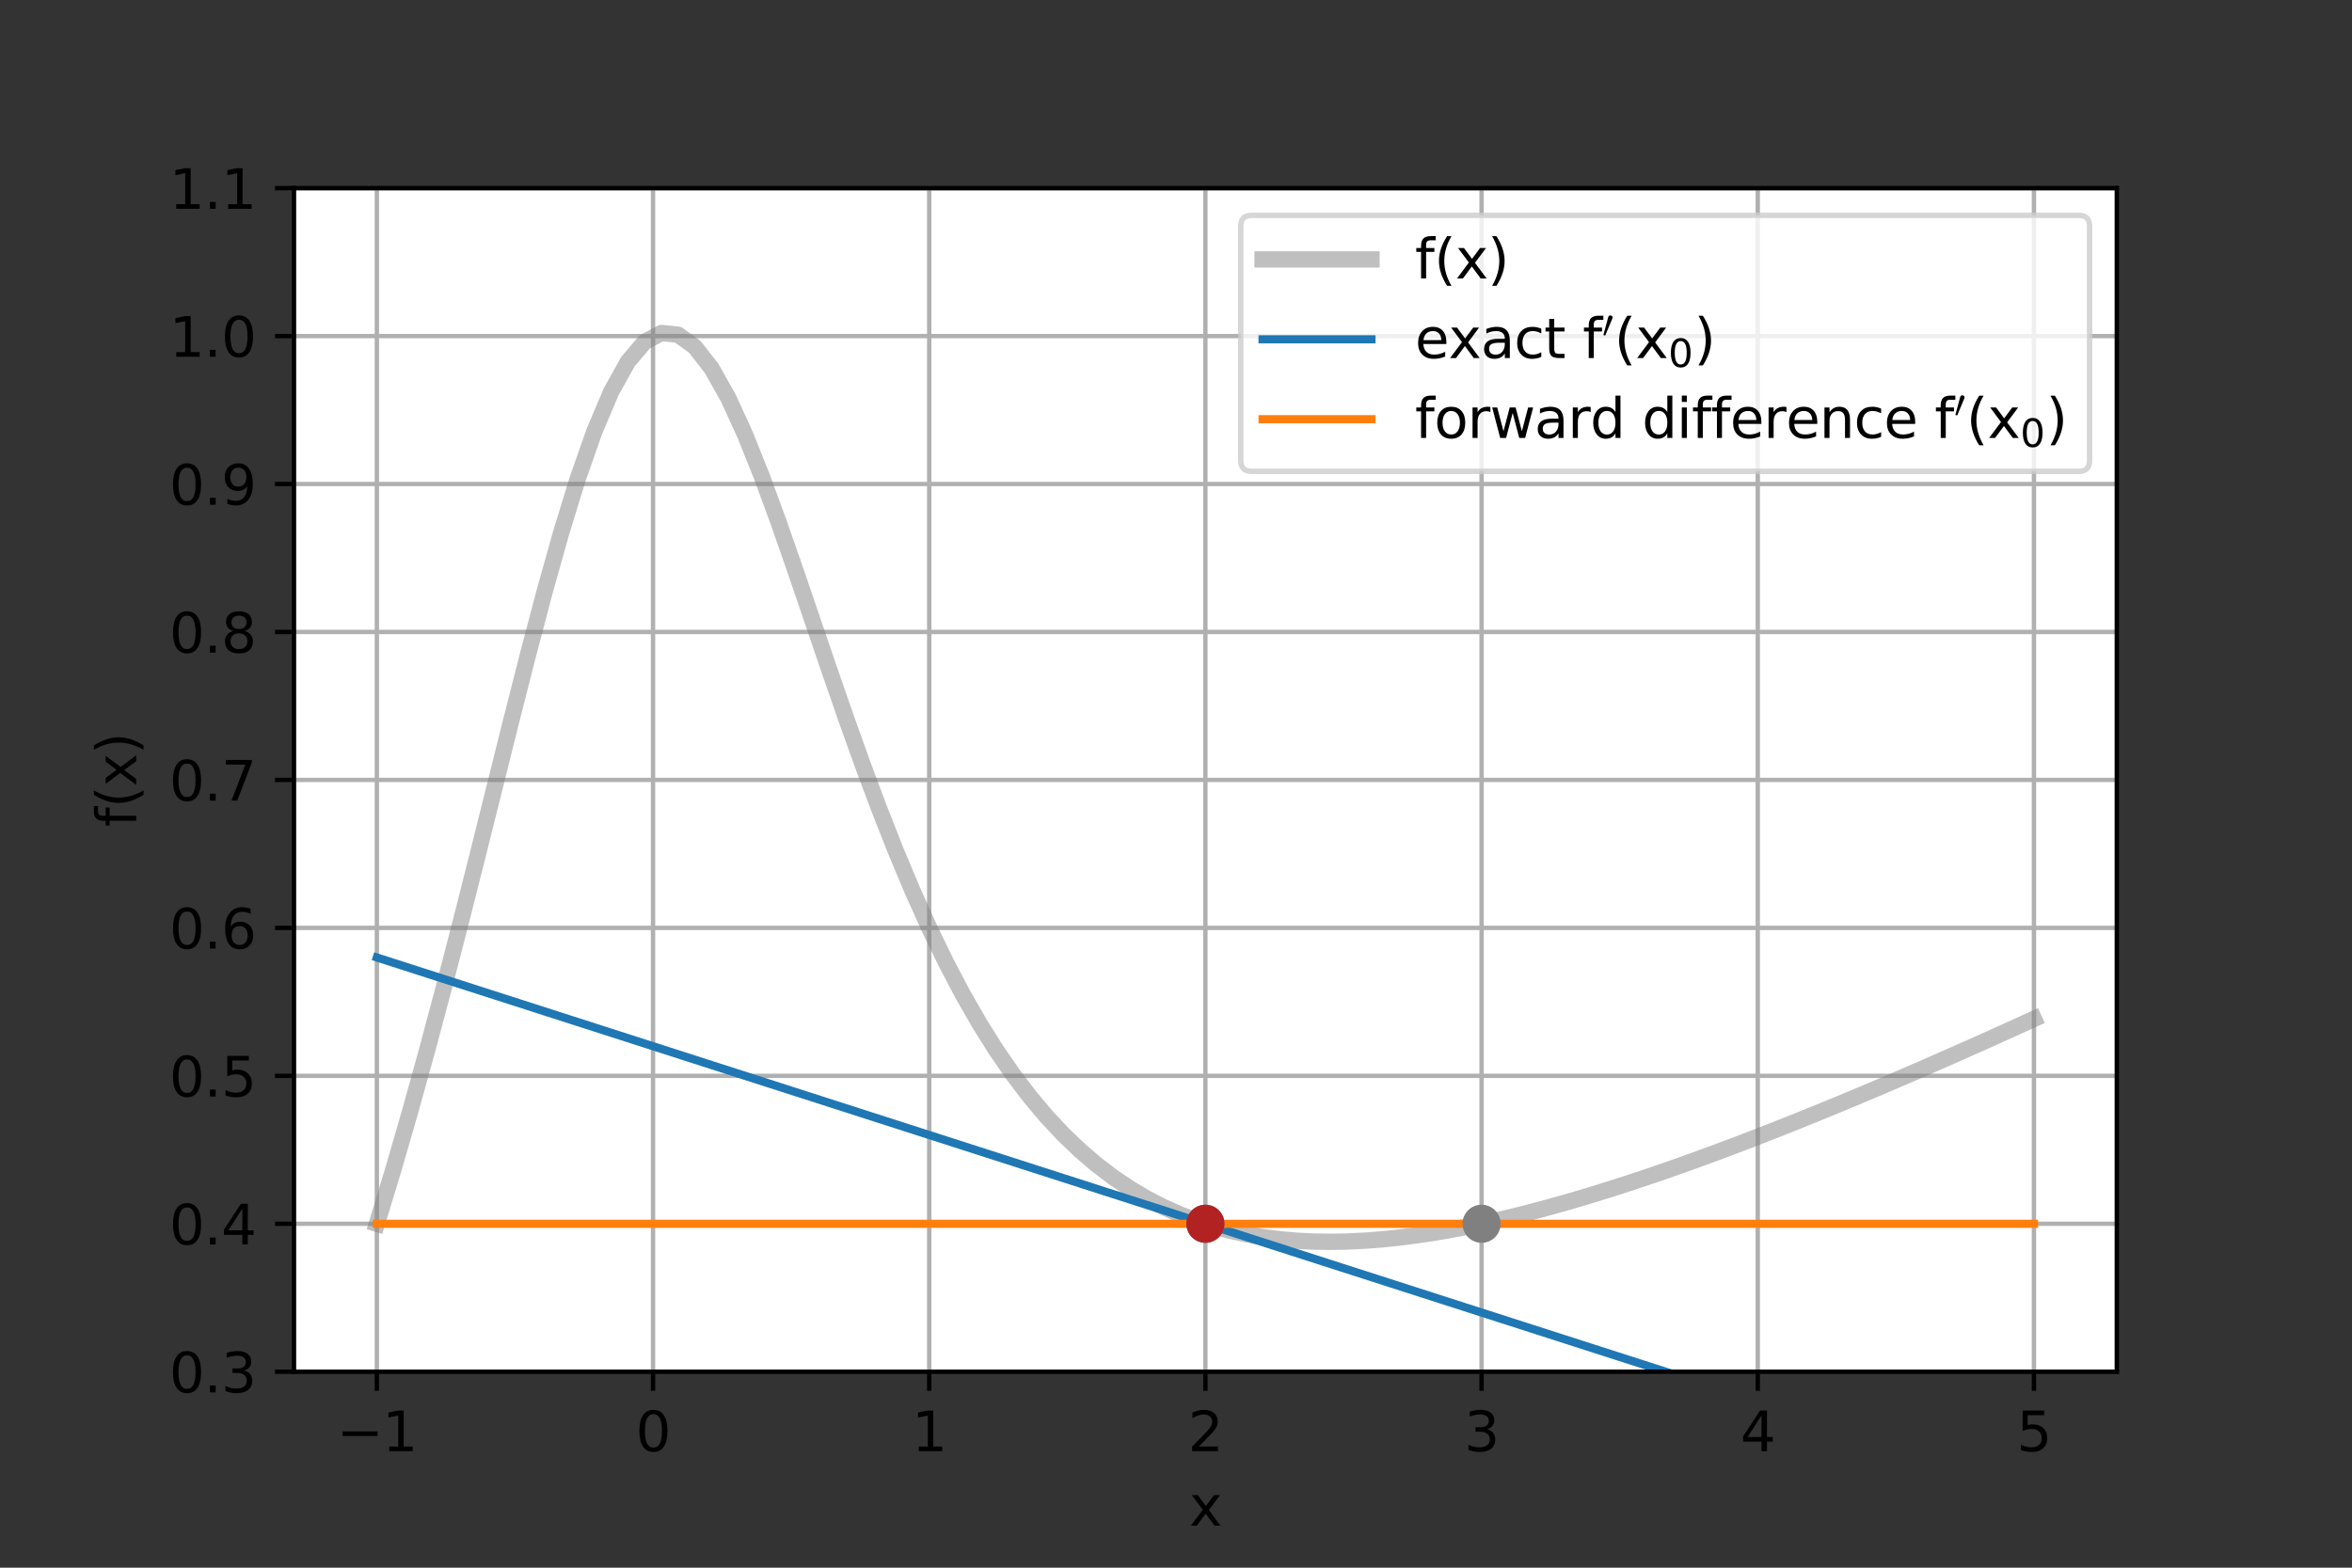 <?xml version="1.0" encoding="utf-8" standalone="no"?>
<!DOCTYPE svg PUBLIC "-//W3C//DTD SVG 1.1//EN"
  "http://www.w3.org/Graphics/SVG/1.1/DTD/svg11.dtd">
<svg height="288pt" version="1.1" viewBox="0 0 432 288" width="432pt" xmlns="http://www.w3.org/2000/svg" xmlns:xlink="http://www.w3.org/1999/xlink">
 <rect x="0" y="0" width="432" height="288" fill="#333333" stroke="none"/>
 <defs>
  <style type="text/css">*{stroke-linecap:butt;stroke-linejoin:round;}</style>
 </defs>
 <g id="figure_1">
  <g id="patch_1">
   <path d="M 0 288 
L 432 288 
L 432 0 
L 0 0 
z
" style="fill:none;"/>
  </g>
  <g id="axes_1">
   <g id="patch_2">
    <path d="M 54 252 
L 388.8 252 
L 388.8 34.56 
L 54 34.56 
z
" style="fill:#ffffff;"/>
   </g>
   <g id="matplotlib.axis_1">
    <g id="xtick_1">
     <g id="line2d_1">
      <path clip-path="url(#pa159ba3e60)" d="M 69.218 252 
L 69.218 34.56 
" style="fill:none;stroke:#b0b0b0;stroke-linecap:square;stroke-width:0.8;"/>
     </g>
     <g id="line2d_2">
      <defs>
       <path d="M 0 0 
L 0 3.5 
" id="mda37d3db68" style="stroke:#000000;stroke-width:0.8;"/>
      </defs>
      <g>
       <use style="stroke:#000000;stroke-width:0.8;" x="69.218" xlink:href="#mda37d3db68" y="252"/>
      </g>
     </g>
     <g id="text_1">
      <!-- −1 -->
      <g transform="translate(61.847 266.598)scale(0.1 -0.1)">
       <defs>
        <path d="M 678 2272 
L 4684 2272 
L 4684 1741 
L 678 1741 
L 678 2272 
z
" id="DejaVuSans-2212" transform="scale(0.016)"/>
        <path d="M 794 531 
L 1825 531 
L 1825 4091 
L 703 3866 
L 703 4441 
L 1819 4666 
L 2450 4666 
L 2450 531 
L 3481 531 
L 3481 0 
L 794 0 
L 794 531 
z
" id="DejaVuSans-31" transform="scale(0.016)"/>
       </defs>
       <use xlink:href="#DejaVuSans-2212"/>
       <use x="83.789" xlink:href="#DejaVuSans-31"/>
      </g>
     </g>
    </g>
    <g id="xtick_2">
     <g id="line2d_3">
      <path clip-path="url(#pa159ba3e60)" d="M 119.945 252 
L 119.945 34.56 
" style="fill:none;stroke:#b0b0b0;stroke-linecap:square;stroke-width:0.8;"/>
     </g>
     <g id="line2d_4">
      <g>
       <use style="stroke:#000000;stroke-width:0.8;" x="119.945" xlink:href="#mda37d3db68" y="252"/>
      </g>
     </g>
     <g id="text_2">
      <!-- 0 -->
      <g transform="translate(116.764 266.598)scale(0.1 -0.1)">
       <defs>
        <path d="M 2034 4250 
Q 1547 4250 1301 3770 
Q 1056 3291 1056 2328 
Q 1056 1369 1301 889 
Q 1547 409 2034 409 
Q 2525 409 2770 889 
Q 3016 1369 3016 2328 
Q 3016 3291 2770 3770 
Q 2525 4250 2034 4250 
z
M 2034 4750 
Q 2819 4750 3233 4129 
Q 3647 3509 3647 2328 
Q 3647 1150 3233 529 
Q 2819 -91 2034 -91 
Q 1250 -91 836 529 
Q 422 1150 422 2328 
Q 422 3509 836 4129 
Q 1250 4750 2034 4750 
z
" id="DejaVuSans-30" transform="scale(0.016)"/>
       </defs>
       <use xlink:href="#DejaVuSans-30"/>
      </g>
     </g>
    </g>
    <g id="xtick_3">
     <g id="line2d_5">
      <path clip-path="url(#pa159ba3e60)" d="M 170.673 252 
L 170.673 34.56 
" style="fill:none;stroke:#b0b0b0;stroke-linecap:square;stroke-width:0.8;"/>
     </g>
     <g id="line2d_6">
      <g>
       <use style="stroke:#000000;stroke-width:0.8;" x="170.673" xlink:href="#mda37d3db68" y="252"/>
      </g>
     </g>
     <g id="text_3">
      <!-- 1 -->
      <g transform="translate(167.491 266.598)scale(0.1 -0.1)">
       <use xlink:href="#DejaVuSans-31"/>
      </g>
     </g>
    </g>
    <g id="xtick_4">
     <g id="line2d_7">
      <path clip-path="url(#pa159ba3e60)" d="M 221.4 252 
L 221.4 34.56 
" style="fill:none;stroke:#b0b0b0;stroke-linecap:square;stroke-width:0.8;"/>
     </g>
     <g id="line2d_8">
      <g>
       <use style="stroke:#000000;stroke-width:0.8;" x="221.4" xlink:href="#mda37d3db68" y="252"/>
      </g>
     </g>
     <g id="text_4">
      <!-- 2 -->
      <g transform="translate(218.219 266.598)scale(0.1 -0.1)">
       <defs>
        <path d="M 1228 531 
L 3431 531 
L 3431 0 
L 469 0 
L 469 531 
Q 828 903 1448 1529 
Q 2069 2156 2228 2338 
Q 2531 2678 2651 2914 
Q 2772 3150 2772 3378 
Q 2772 3750 2511 3984 
Q 2250 4219 1831 4219 
Q 1534 4219 1204 4116 
Q 875 4013 500 3803 
L 500 4441 
Q 881 4594 1212 4672 
Q 1544 4750 1819 4750 
Q 2544 4750 2975 4387 
Q 3406 4025 3406 3419 
Q 3406 3131 3298 2873 
Q 3191 2616 2906 2266 
Q 2828 2175 2409 1742 
Q 1991 1309 1228 531 
z
" id="DejaVuSans-32" transform="scale(0.016)"/>
       </defs>
       <use xlink:href="#DejaVuSans-32"/>
      </g>
     </g>
    </g>
    <g id="xtick_5">
     <g id="line2d_9">
      <path clip-path="url(#pa159ba3e60)" d="M 272.127 252 
L 272.127 34.56 
" style="fill:none;stroke:#b0b0b0;stroke-linecap:square;stroke-width:0.8;"/>
     </g>
     <g id="line2d_10">
      <g>
       <use style="stroke:#000000;stroke-width:0.8;" x="272.127" xlink:href="#mda37d3db68" y="252"/>
      </g>
     </g>
     <g id="text_5">
      <!-- 3 -->
      <g transform="translate(268.946 266.598)scale(0.1 -0.1)">
       <defs>
        <path d="M 2597 2516 
Q 3050 2419 3304 2112 
Q 3559 1806 3559 1356 
Q 3559 666 3084 287 
Q 2609 -91 1734 -91 
Q 1441 -91 1130 -33 
Q 819 25 488 141 
L 488 750 
Q 750 597 1062 519 
Q 1375 441 1716 441 
Q 2309 441 2620 675 
Q 2931 909 2931 1356 
Q 2931 1769 2642 2001 
Q 2353 2234 1838 2234 
L 1294 2234 
L 1294 2753 
L 1863 2753 
Q 2328 2753 2575 2939 
Q 2822 3125 2822 3475 
Q 2822 3834 2567 4026 
Q 2313 4219 1838 4219 
Q 1578 4219 1281 4162 
Q 984 4106 628 3988 
L 628 4550 
Q 988 4650 1302 4700 
Q 1616 4750 1894 4750 
Q 2613 4750 3031 4423 
Q 3450 4097 3450 3541 
Q 3450 3153 3228 2886 
Q 3006 2619 2597 2516 
z
" id="DejaVuSans-33" transform="scale(0.016)"/>
       </defs>
       <use xlink:href="#DejaVuSans-33"/>
      </g>
     </g>
    </g>
    <g id="xtick_6">
     <g id="line2d_11">
      <path clip-path="url(#pa159ba3e60)" d="M 322.855 252 
L 322.855 34.56 
" style="fill:none;stroke:#b0b0b0;stroke-linecap:square;stroke-width:0.8;"/>
     </g>
     <g id="line2d_12">
      <g>
       <use style="stroke:#000000;stroke-width:0.8;" x="322.855" xlink:href="#mda37d3db68" y="252"/>
      </g>
     </g>
     <g id="text_6">
      <!-- 4 -->
      <g transform="translate(319.673 266.598)scale(0.1 -0.1)">
       <defs>
        <path d="M 2419 4116 
L 825 1625 
L 2419 1625 
L 2419 4116 
z
M 2253 4666 
L 3047 4666 
L 3047 1625 
L 3713 1625 
L 3713 1100 
L 3047 1100 
L 3047 0 
L 2419 0 
L 2419 1100 
L 313 1100 
L 313 1709 
L 2253 4666 
z
" id="DejaVuSans-34" transform="scale(0.016)"/>
       </defs>
       <use xlink:href="#DejaVuSans-34"/>
      </g>
     </g>
    </g>
    <g id="xtick_7">
     <g id="line2d_13">
      <path clip-path="url(#pa159ba3e60)" d="M 373.582 252 
L 373.582 34.56 
" style="fill:none;stroke:#b0b0b0;stroke-linecap:square;stroke-width:0.8;"/>
     </g>
     <g id="line2d_14">
      <g>
       <use style="stroke:#000000;stroke-width:0.8;" x="373.582" xlink:href="#mda37d3db68" y="252"/>
      </g>
     </g>
     <g id="text_7">
      <!-- 5 -->
      <g transform="translate(370.401 266.598)scale(0.1 -0.1)">
       <defs>
        <path d="M 691 4666 
L 3169 4666 
L 3169 4134 
L 1269 4134 
L 1269 2991 
Q 1406 3038 1543 3061 
Q 1681 3084 1819 3084 
Q 2600 3084 3056 2656 
Q 3513 2228 3513 1497 
Q 3513 744 3044 326 
Q 2575 -91 1722 -91 
Q 1428 -91 1123 -41 
Q 819 9 494 109 
L 494 744 
Q 775 591 1075 516 
Q 1375 441 1709 441 
Q 2250 441 2565 725 
Q 2881 1009 2881 1497 
Q 2881 1984 2565 2268 
Q 2250 2553 1709 2553 
Q 1456 2553 1204 2497 
Q 953 2441 691 2322 
L 691 4666 
z
" id="DejaVuSans-35" transform="scale(0.016)"/>
       </defs>
       <use xlink:href="#DejaVuSans-35"/>
      </g>
     </g>
    </g>
    <g id="text_8">
     <!-- x -->
     <g transform="translate(218.441 280.277)scale(0.1 -0.1)">
      <defs>
       <path d="M 3513 3500 
L 2247 1797 
L 3578 0 
L 2900 0 
L 1881 1375 
L 863 0 
L 184 0 
L 1544 1831 
L 300 3500 
L 978 3500 
L 1906 2253 
L 2834 3500 
L 3513 3500 
z
" id="DejaVuSans-78" transform="scale(0.016)"/>
      </defs>
      <use xlink:href="#DejaVuSans-78"/>
     </g>
    </g>
   </g>
   <g id="matplotlib.axis_2">
    <g id="ytick_1">
     <g id="line2d_15">
      <path clip-path="url(#pa159ba3e60)" d="M 54 252 
L 388.8 252 
" style="fill:none;stroke:#b0b0b0;stroke-linecap:square;stroke-width:0.8;"/>
     </g>
     <g id="line2d_16">
      <defs>
       <path d="M 0 0 
L -3.5 0 
" id="m8e90a3a97b" style="stroke:#000000;stroke-width:0.8;"/>
      </defs>
      <g>
       <use style="stroke:#000000;stroke-width:0.8;" x="54" xlink:href="#m8e90a3a97b" y="252"/>
      </g>
     </g>
     <g id="text_9">
      <!-- 0.3 -->
      <g transform="translate(31.097 255.799)scale(0.1 -0.1)">
       <defs>
        <path d="M 684 794 
L 1344 794 
L 1344 0 
L 684 0 
L 684 794 
z
" id="DejaVuSans-2e" transform="scale(0.016)"/>
       </defs>
       <use xlink:href="#DejaVuSans-30"/>
       <use x="63.623" xlink:href="#DejaVuSans-2e"/>
       <use x="95.41" xlink:href="#DejaVuSans-33"/>
      </g>
     </g>
    </g>
    <g id="ytick_2">
     <g id="line2d_17">
      <path clip-path="url(#pa159ba3e60)" d="M 54 224.82 
L 388.8 224.82 
" style="fill:none;stroke:#b0b0b0;stroke-linecap:square;stroke-width:0.8;"/>
     </g>
     <g id="line2d_18">
      <g>
       <use style="stroke:#000000;stroke-width:0.8;" x="54" xlink:href="#m8e90a3a97b" y="224.82"/>
      </g>
     </g>
     <g id="text_10">
      <!-- 0.4 -->
      <g transform="translate(31.097 228.619)scale(0.1 -0.1)">
       <use xlink:href="#DejaVuSans-30"/>
       <use x="63.623" xlink:href="#DejaVuSans-2e"/>
       <use x="95.41" xlink:href="#DejaVuSans-34"/>
      </g>
     </g>
    </g>
    <g id="ytick_3">
     <g id="line2d_19">
      <path clip-path="url(#pa159ba3e60)" d="M 54 197.64 
L 388.8 197.64 
" style="fill:none;stroke:#b0b0b0;stroke-linecap:square;stroke-width:0.8;"/>
     </g>
     <g id="line2d_20">
      <g>
       <use style="stroke:#000000;stroke-width:0.8;" x="54" xlink:href="#m8e90a3a97b" y="197.64"/>
      </g>
     </g>
     <g id="text_11">
      <!-- 0.5 -->
      <g transform="translate(31.097 201.439)scale(0.1 -0.1)">
       <use xlink:href="#DejaVuSans-30"/>
       <use x="63.623" xlink:href="#DejaVuSans-2e"/>
       <use x="95.41" xlink:href="#DejaVuSans-35"/>
      </g>
     </g>
    </g>
    <g id="ytick_4">
     <g id="line2d_21">
      <path clip-path="url(#pa159ba3e60)" d="M 54 170.46 
L 388.8 170.46 
" style="fill:none;stroke:#b0b0b0;stroke-linecap:square;stroke-width:0.8;"/>
     </g>
     <g id="line2d_22">
      <g>
       <use style="stroke:#000000;stroke-width:0.8;" x="54" xlink:href="#m8e90a3a97b" y="170.46"/>
      </g>
     </g>
     <g id="text_12">
      <!-- 0.6 -->
      <g transform="translate(31.097 174.259)scale(0.1 -0.1)">
       <defs>
        <path d="M 2113 2584 
Q 1688 2584 1439 2293 
Q 1191 2003 1191 1497 
Q 1191 994 1439 701 
Q 1688 409 2113 409 
Q 2538 409 2786 701 
Q 3034 994 3034 1497 
Q 3034 2003 2786 2293 
Q 2538 2584 2113 2584 
z
M 3366 4563 
L 3366 3988 
Q 3128 4100 2886 4159 
Q 2644 4219 2406 4219 
Q 1781 4219 1451 3797 
Q 1122 3375 1075 2522 
Q 1259 2794 1537 2939 
Q 1816 3084 2150 3084 
Q 2853 3084 3261 2657 
Q 3669 2231 3669 1497 
Q 3669 778 3244 343 
Q 2819 -91 2113 -91 
Q 1303 -91 875 529 
Q 447 1150 447 2328 
Q 447 3434 972 4092 
Q 1497 4750 2381 4750 
Q 2619 4750 2861 4703 
Q 3103 4656 3366 4563 
z
" id="DejaVuSans-36" transform="scale(0.016)"/>
       </defs>
       <use xlink:href="#DejaVuSans-30"/>
       <use x="63.623" xlink:href="#DejaVuSans-2e"/>
       <use x="95.41" xlink:href="#DejaVuSans-36"/>
      </g>
     </g>
    </g>
    <g id="ytick_5">
     <g id="line2d_23">
      <path clip-path="url(#pa159ba3e60)" d="M 54 143.28 
L 388.8 143.28 
" style="fill:none;stroke:#b0b0b0;stroke-linecap:square;stroke-width:0.8;"/>
     </g>
     <g id="line2d_24">
      <g>
       <use style="stroke:#000000;stroke-width:0.8;" x="54" xlink:href="#m8e90a3a97b" y="143.28"/>
      </g>
     </g>
     <g id="text_13">
      <!-- 0.7 -->
      <g transform="translate(31.097 147.079)scale(0.1 -0.1)">
       <defs>
        <path d="M 525 4666 
L 3525 4666 
L 3525 4397 
L 1831 0 
L 1172 0 
L 2766 4134 
L 525 4134 
L 525 4666 
z
" id="DejaVuSans-37" transform="scale(0.016)"/>
       </defs>
       <use xlink:href="#DejaVuSans-30"/>
       <use x="63.623" xlink:href="#DejaVuSans-2e"/>
       <use x="95.41" xlink:href="#DejaVuSans-37"/>
      </g>
     </g>
    </g>
    <g id="ytick_6">
     <g id="line2d_25">
      <path clip-path="url(#pa159ba3e60)" d="M 54 116.1 
L 388.8 116.1 
" style="fill:none;stroke:#b0b0b0;stroke-linecap:square;stroke-width:0.8;"/>
     </g>
     <g id="line2d_26">
      <g>
       <use style="stroke:#000000;stroke-width:0.8;" x="54" xlink:href="#m8e90a3a97b" y="116.1"/>
      </g>
     </g>
     <g id="text_14">
      <!-- 0.8 -->
      <g transform="translate(31.097 119.899)scale(0.1 -0.1)">
       <defs>
        <path d="M 2034 2216 
Q 1584 2216 1326 1975 
Q 1069 1734 1069 1313 
Q 1069 891 1326 650 
Q 1584 409 2034 409 
Q 2484 409 2743 651 
Q 3003 894 3003 1313 
Q 3003 1734 2745 1975 
Q 2488 2216 2034 2216 
z
M 1403 2484 
Q 997 2584 770 2862 
Q 544 3141 544 3541 
Q 544 4100 942 4425 
Q 1341 4750 2034 4750 
Q 2731 4750 3128 4425 
Q 3525 4100 3525 3541 
Q 3525 3141 3298 2862 
Q 3072 2584 2669 2484 
Q 3125 2378 3379 2068 
Q 3634 1759 3634 1313 
Q 3634 634 3220 271 
Q 2806 -91 2034 -91 
Q 1263 -91 848 271 
Q 434 634 434 1313 
Q 434 1759 690 2068 
Q 947 2378 1403 2484 
z
M 1172 3481 
Q 1172 3119 1398 2916 
Q 1625 2713 2034 2713 
Q 2441 2713 2670 2916 
Q 2900 3119 2900 3481 
Q 2900 3844 2670 4047 
Q 2441 4250 2034 4250 
Q 1625 4250 1398 4047 
Q 1172 3844 1172 3481 
z
" id="DejaVuSans-38" transform="scale(0.016)"/>
       </defs>
       <use xlink:href="#DejaVuSans-30"/>
       <use x="63.623" xlink:href="#DejaVuSans-2e"/>
       <use x="95.41" xlink:href="#DejaVuSans-38"/>
      </g>
     </g>
    </g>
    <g id="ytick_7">
     <g id="line2d_27">
      <path clip-path="url(#pa159ba3e60)" d="M 54 88.92 
L 388.8 88.92 
" style="fill:none;stroke:#b0b0b0;stroke-linecap:square;stroke-width:0.8;"/>
     </g>
     <g id="line2d_28">
      <g>
       <use style="stroke:#000000;stroke-width:0.8;" x="54" xlink:href="#m8e90a3a97b" y="88.92"/>
      </g>
     </g>
     <g id="text_15">
      <!-- 0.9 -->
      <g transform="translate(31.097 92.719)scale(0.1 -0.1)">
       <defs>
        <path d="M 703 97 
L 703 672 
Q 941 559 1184 500 
Q 1428 441 1663 441 
Q 2288 441 2617 861 
Q 2947 1281 2994 2138 
Q 2813 1869 2534 1725 
Q 2256 1581 1919 1581 
Q 1219 1581 811 2004 
Q 403 2428 403 3163 
Q 403 3881 828 4315 
Q 1253 4750 1959 4750 
Q 2769 4750 3195 4129 
Q 3622 3509 3622 2328 
Q 3622 1225 3098 567 
Q 2575 -91 1691 -91 
Q 1453 -91 1209 -44 
Q 966 3 703 97 
z
M 1959 2075 
Q 2384 2075 2632 2365 
Q 2881 2656 2881 3163 
Q 2881 3666 2632 3958 
Q 2384 4250 1959 4250 
Q 1534 4250 1286 3958 
Q 1038 3666 1038 3163 
Q 1038 2656 1286 2365 
Q 1534 2075 1959 2075 
z
" id="DejaVuSans-39" transform="scale(0.016)"/>
       </defs>
       <use xlink:href="#DejaVuSans-30"/>
       <use x="63.623" xlink:href="#DejaVuSans-2e"/>
       <use x="95.41" xlink:href="#DejaVuSans-39"/>
      </g>
     </g>
    </g>
    <g id="ytick_8">
     <g id="line2d_29">
      <path clip-path="url(#pa159ba3e60)" d="M 54 61.74 
L 388.8 61.74 
" style="fill:none;stroke:#b0b0b0;stroke-linecap:square;stroke-width:0.8;"/>
     </g>
     <g id="line2d_30">
      <g>
       <use style="stroke:#000000;stroke-width:0.8;" x="54" xlink:href="#m8e90a3a97b" y="61.74"/>
      </g>
     </g>
     <g id="text_16">
      <!-- 1.0 -->
      <g transform="translate(31.097 65.539)scale(0.1 -0.1)">
       <use xlink:href="#DejaVuSans-31"/>
       <use x="63.623" xlink:href="#DejaVuSans-2e"/>
       <use x="95.41" xlink:href="#DejaVuSans-30"/>
      </g>
     </g>
    </g>
    <g id="ytick_9">
     <g id="line2d_31">
      <path clip-path="url(#pa159ba3e60)" d="M 54 34.56 
L 388.8 34.56 
" style="fill:none;stroke:#b0b0b0;stroke-linecap:square;stroke-width:0.8;"/>
     </g>
     <g id="line2d_32">
      <g>
       <use style="stroke:#000000;stroke-width:0.8;" x="54" xlink:href="#m8e90a3a97b" y="34.56"/>
      </g>
     </g>
     <g id="text_17">
      <!-- 1.1 -->
      <g transform="translate(31.097 38.359)scale(0.1 -0.1)">
       <use xlink:href="#DejaVuSans-31"/>
       <use x="63.623" xlink:href="#DejaVuSans-2e"/>
       <use x="95.41" xlink:href="#DejaVuSans-31"/>
      </g>
     </g>
    </g>
    <g id="text_18">
     <!-- f(x) -->
     <g transform="translate(25.017 151.901)rotate(-90)scale(0.1 -0.1)">
      <defs>
       <path d="M 2375 4863 
L 2375 4384 
L 1825 4384 
Q 1516 4384 1395 4259 
Q 1275 4134 1275 3809 
L 1275 3500 
L 2222 3500 
L 2222 3053 
L 1275 3053 
L 1275 0 
L 697 0 
L 697 3053 
L 147 3053 
L 147 3500 
L 697 3500 
L 697 3744 
Q 697 4328 969 4595 
Q 1241 4863 1831 4863 
L 2375 4863 
z
" id="DejaVuSans-66" transform="scale(0.016)"/>
       <path d="M 1984 4856 
Q 1566 4138 1362 3434 
Q 1159 2731 1159 2009 
Q 1159 1288 1364 580 
Q 1569 -128 1984 -844 
L 1484 -844 
Q 1016 -109 783 600 
Q 550 1309 550 2009 
Q 550 2706 781 3412 
Q 1013 4119 1484 4856 
L 1984 4856 
z
" id="DejaVuSans-28" transform="scale(0.016)"/>
       <path d="M 513 4856 
L 1013 4856 
Q 1481 4119 1714 3412 
Q 1947 2706 1947 2009 
Q 1947 1309 1714 600 
Q 1481 -109 1013 -844 
L 513 -844 
Q 928 -128 1133 580 
Q 1338 1288 1338 2009 
Q 1338 2731 1133 3434 
Q 928 4138 513 4856 
z
" id="DejaVuSans-29" transform="scale(0.016)"/>
      </defs>
      <use xlink:href="#DejaVuSans-66"/>
      <use x="35.205" xlink:href="#DejaVuSans-28"/>
      <use x="74.219" xlink:href="#DejaVuSans-78"/>
      <use x="133.398" xlink:href="#DejaVuSans-29"/>
     </g>
    </g>
   </g>
   <g id="line2d_33">
    <path clip-path="url(#pa159ba3e60)" d="M 69.218 224.82 
L 72.293 214.687 
L 75.367 204.063 
L 78.441 192.967 
L 81.516 181.441 
L 84.59 169.548 
L 87.664 157.379 
L 90.739 145.058 
L 93.813 132.745 
L 96.888 120.636 
L 99.962 108.961 
L 103.036 97.98 
L 106.111 87.97 
L 109.185 79.209 
L 112.26 71.958 
L 115.334 66.439 
L 118.408 62.813 
L 121.483 61.166 
L 124.557 61.497 
L 127.631 63.721 
L 130.706 67.678 
L 133.78 73.144 
L 136.855 79.86 
L 139.929 87.546 
L 143.003 95.927 
L 146.078 104.741 
L 149.152 113.76 
L 152.226 122.786 
L 155.301 131.661 
L 158.375 140.259 
L 161.45 148.491 
L 164.524 156.292 
L 167.598 163.622 
L 170.673 170.46 
L 173.747 176.8 
L 176.821 182.646 
L 179.896 188.012 
L 182.97 192.915 
L 186.045 197.378 
L 189.119 201.425 
L 192.193 205.081 
L 195.268 208.371 
L 198.342 211.32 
L 201.417 213.953 
L 204.491 216.293 
L 207.565 218.361 
L 210.64 220.177 
L 213.714 221.762 
L 216.788 223.132 
L 219.863 224.304 
L 222.937 225.293 
L 226.012 226.112 
L 229.086 226.776 
L 232.16 227.296 
L 235.235 227.682 
L 238.309 227.944 
L 241.383 228.092 
L 244.458 228.134 
L 247.532 228.077 
L 250.607 227.929 
L 253.681 227.697 
L 256.755 227.385 
L 259.83 227 
L 262.904 226.546 
L 265.979 226.029 
L 269.053 225.452 
L 272.127 224.82 
L 275.202 224.136 
L 278.276 223.403 
L 281.35 222.624 
L 284.425 221.803 
L 287.499 220.942 
L 290.574 220.044 
L 293.648 219.11 
L 296.722 218.143 
L 299.797 217.145 
L 302.871 216.118 
L 305.945 215.063 
L 309.02 213.982 
L 312.094 212.876 
L 315.169 211.747 
L 318.243 210.597 
L 321.317 209.425 
L 324.392 208.234 
L 327.466 207.024 
L 330.54 205.796 
L 333.615 204.552 
L 336.689 203.292 
L 339.764 202.017 
L 342.838 200.728 
L 345.912 199.425 
L 348.987 198.109 
L 352.061 196.781 
L 355.136 195.441 
L 358.21 194.09 
L 361.284 192.729 
L 364.359 191.357 
L 367.433 189.976 
L 370.507 188.585 
L 373.582 187.186 
" style="fill:none;stroke:#808080;stroke-linecap:square;stroke-opacity:0.5;stroke-width:3;"/>
   </g>
   <g id="line2d_34">
    <path clip-path="url(#pa159ba3e60)" d="M 69.218 175.896 
L 72.293 176.884 
L 75.367 177.873 
L 78.441 178.861 
L 81.516 179.849 
L 84.59 180.838 
L 87.664 181.826 
L 90.739 182.815 
L 93.813 183.803 
L 96.888 184.791 
L 99.962 185.78 
L 103.036 186.768 
L 106.111 187.756 
L 109.185 188.745 
L 112.26 189.733 
L 115.334 190.721 
L 118.408 191.71 
L 121.483 192.698 
L 124.557 193.687 
L 127.631 194.675 
L 130.706 195.663 
L 133.78 196.652 
L 136.855 197.64 
L 139.929 198.628 
L 143.003 199.617 
L 146.078 200.605 
L 149.152 201.593 
L 152.226 202.582 
L 155.301 203.57 
L 158.375 204.559 
L 161.45 205.547 
L 164.524 206.535 
L 167.598 207.524 
L 170.673 208.512 
L 173.747 209.5 
L 176.821 210.489 
L 179.896 211.477 
L 182.97 212.465 
L 186.045 213.454 
L 189.119 214.442 
L 192.193 215.431 
L 195.268 216.419 
L 198.342 217.407 
L 201.417 218.396 
L 204.491 219.384 
L 207.565 220.372 
L 210.64 221.361 
L 213.714 222.349 
L 216.788 223.337 
L 219.863 224.326 
L 222.937 225.314 
L 226.012 226.303 
L 229.086 227.291 
L 232.16 228.279 
L 235.235 229.268 
L 238.309 230.256 
L 241.383 231.244 
L 244.458 232.233 
L 247.532 233.221 
L 250.607 234.209 
L 253.681 235.198 
L 256.755 236.186 
L 259.83 237.175 
L 262.904 238.163 
L 265.979 239.151 
L 269.053 240.14 
L 272.127 241.128 
L 275.202 242.116 
L 278.276 243.105 
L 281.35 244.093 
L 284.425 245.081 
L 287.499 246.07 
L 290.574 247.058 
L 293.648 248.047 
L 296.722 249.035 
L 299.797 250.023 
L 302.871 251.012 
L 305.945 252 
L 309.02 252.988 
L 312.094 253.977 
L 315.169 254.965 
L 318.243 255.953 
L 321.317 256.942 
L 324.392 257.93 
L 327.466 258.919 
L 330.54 259.907 
L 333.615 260.895 
L 336.689 261.884 
L 339.764 262.872 
L 342.838 263.86 
L 345.912 264.849 
L 348.987 265.837 
L 352.061 266.825 
L 355.136 267.814 
L 358.21 268.802 
L 361.284 269.791 
L 364.359 270.779 
L 367.433 271.767 
L 370.507 272.756 
L 373.582 273.744 
" style="fill:none;stroke:#1f77b4;stroke-linecap:square;stroke-width:1.5;"/>
   </g>
   <g id="line2d_35">
    <path clip-path="url(#pa159ba3e60)" d="M 69.218 224.82 
L 72.293 224.82 
L 75.367 224.82 
L 78.441 224.82 
L 81.516 224.82 
L 84.59 224.82 
L 87.664 224.82 
L 90.739 224.82 
L 93.813 224.82 
L 96.888 224.82 
L 99.962 224.82 
L 103.036 224.82 
L 106.111 224.82 
L 109.185 224.82 
L 112.26 224.82 
L 115.334 224.82 
L 118.408 224.82 
L 121.483 224.82 
L 124.557 224.82 
L 127.631 224.82 
L 130.706 224.82 
L 133.78 224.82 
L 136.855 224.82 
L 139.929 224.82 
L 143.003 224.82 
L 146.078 224.82 
L 149.152 224.82 
L 152.226 224.82 
L 155.301 224.82 
L 158.375 224.82 
L 161.45 224.82 
L 164.524 224.82 
L 167.598 224.82 
L 170.673 224.82 
L 173.747 224.82 
L 176.821 224.82 
L 179.896 224.82 
L 182.97 224.82 
L 186.045 224.82 
L 189.119 224.82 
L 192.193 224.82 
L 195.268 224.82 
L 198.342 224.82 
L 201.417 224.82 
L 204.491 224.82 
L 207.565 224.82 
L 210.64 224.82 
L 213.714 224.82 
L 216.788 224.82 
L 219.863 224.82 
L 222.937 224.82 
L 226.012 224.82 
L 229.086 224.82 
L 232.16 224.82 
L 235.235 224.82 
L 238.309 224.82 
L 241.383 224.82 
L 244.458 224.82 
L 247.532 224.82 
L 250.607 224.82 
L 253.681 224.82 
L 256.755 224.82 
L 259.83 224.82 
L 262.904 224.82 
L 265.979 224.82 
L 269.053 224.82 
L 272.127 224.82 
L 275.202 224.82 
L 278.276 224.82 
L 281.35 224.82 
L 284.425 224.82 
L 287.499 224.82 
L 290.574 224.82 
L 293.648 224.82 
L 296.722 224.82 
L 299.797 224.82 
L 302.871 224.82 
L 305.945 224.82 
L 309.02 224.82 
L 312.094 224.82 
L 315.169 224.82 
L 318.243 224.82 
L 321.317 224.82 
L 324.392 224.82 
L 327.466 224.82 
L 330.54 224.82 
L 333.615 224.82 
L 336.689 224.82 
L 339.764 224.82 
L 342.838 224.82 
L 345.912 224.82 
L 348.987 224.82 
L 352.061 224.82 
L 355.136 224.82 
L 358.21 224.82 
L 361.284 224.82 
L 364.359 224.82 
L 367.433 224.82 
L 370.507 224.82 
L 373.582 224.82 
" style="fill:none;stroke:#ff7f0e;stroke-linecap:square;stroke-width:1.5;"/>
   </g>
   <g id="patch_3">
    <path d="M 54 252 
L 54 34.56 
" style="fill:none;stroke:#000000;stroke-linecap:square;stroke-linejoin:miter;stroke-width:0.8;"/>
   </g>
   <g id="patch_4">
    <path d="M 388.8 252 
L 388.8 34.56 
" style="fill:none;stroke:#000000;stroke-linecap:square;stroke-linejoin:miter;stroke-width:0.8;"/>
   </g>
   <g id="patch_5">
    <path d="M 54 252 
L 388.8 252 
" style="fill:none;stroke:#000000;stroke-linecap:square;stroke-linejoin:miter;stroke-width:0.8;"/>
   </g>
   <g id="patch_6">
    <path d="M 54 34.56 
L 388.8 34.56 
" style="fill:none;stroke:#000000;stroke-linecap:square;stroke-linejoin:miter;stroke-width:0.8;"/>
   </g>
   <g id="PathCollection_1">
    <defs>
     <path d="M 0 3 
C 0.796 3 1.559 2.684 2.121 2.121 
C 2.684 1.559 3 0.796 3 0 
C 3 -0.796 2.684 -1.559 2.121 -2.121 
C 1.559 -2.684 0.796 -3 0 -3 
C -0.796 -3 -1.559 -2.684 -2.121 -2.121 
C -2.684 -1.559 -3 -0.796 -3 0 
C -3 0.796 -2.684 1.559 -2.121 2.121 
C -1.559 2.684 -0.796 3 0 3 
z
" id="m5c96d9c613" style="stroke:#808080;"/>
    </defs>
    <g clip-path="url(#pa159ba3e60)">
     <use style="fill:#808080;stroke:#808080;" x="221.4" xlink:href="#m5c96d9c613" y="224.82"/>
     <use style="fill:#808080;stroke:#808080;" x="272.127" xlink:href="#m5c96d9c613" y="224.82"/>
    </g>
   </g>
   <g id="PathCollection_2">
    <defs>
     <path d="M 0 3 
C 0.796 3 1.559 2.684 2.121 2.121 
C 2.684 1.559 3 0.796 3 0 
C 3 -0.796 2.684 -1.559 2.121 -2.121 
C 1.559 -2.684 0.796 -3 0 -3 
C -0.796 -3 -1.559 -2.684 -2.121 -2.121 
C -2.684 -1.559 -3 -0.796 -3 0 
C -3 0.796 -2.684 1.559 -2.121 2.121 
C -1.559 2.684 -0.796 3 0 3 
z
" id="me7d35462f0" style="stroke:#b22222;"/>
    </defs>
    <g clip-path="url(#pa159ba3e60)">
     <use style="fill:#b22222;stroke:#b22222;" x="221.4" xlink:href="#me7d35462f0" y="224.82"/>
    </g>
   </g>
   <g id="legend_1">
    <g id="patch_7">
     <path d="M 229.9 86.594 
L 381.8 86.594 
Q 383.8 86.594 383.8 84.594 
L 383.8 41.56 
Q 383.8 39.56 381.8 39.56 
L 229.9 39.56 
Q 227.9 39.56 227.9 41.56 
L 227.9 84.594 
Q 227.9 86.594 229.9 86.594 
z
" style="fill:#ffffff;opacity:0.8;stroke:#cccccc;stroke-linejoin:miter;"/>
    </g>
    <g id="line2d_36">
     <path d="M 231.9 47.658 
L 251.9 47.658 
" style="fill:none;stroke:#808080;stroke-linecap:square;stroke-opacity:0.5;stroke-width:3;"/>
    </g>
    <g id="line2d_37"/>
    <g id="text_19">
     <!-- $\sf f(x)$ -->
     <g transform="translate(259.9 51.158)scale(0.1 -0.1)">
      <use transform="translate(0 0.016)" xlink:href="#DejaVuSans-66"/>
      <use transform="translate(35.205 0.016)" xlink:href="#DejaVuSans-28"/>
      <use transform="translate(74.219 0.016)" xlink:href="#DejaVuSans-78"/>
      <use transform="translate(133.398 0.016)" xlink:href="#DejaVuSans-29"/>
     </g>
    </g>
    <g id="line2d_38">
     <path d="M 231.9 62.337 
L 251.9 62.337 
" style="fill:none;stroke:#1f77b4;stroke-linecap:square;stroke-width:1.5;"/>
    </g>
    <g id="line2d_39"/>
    <g id="text_20">
     <!-- exact $\sf f'(x_0)$ -->
     <g transform="translate(259.9 65.837)scale(0.1 -0.1)">
      <defs>
       <path d="M 3597 1894 
L 3597 1613 
L 953 1613 
Q 991 1019 1311 708 
Q 1631 397 2203 397 
Q 2534 397 2845 478 
Q 3156 559 3463 722 
L 3463 178 
Q 3153 47 2828 -22 
Q 2503 -91 2169 -91 
Q 1331 -91 842 396 
Q 353 884 353 1716 
Q 353 2575 817 3079 
Q 1281 3584 2069 3584 
Q 2775 3584 3186 3129 
Q 3597 2675 3597 1894 
z
M 3022 2063 
Q 3016 2534 2758 2815 
Q 2500 3097 2075 3097 
Q 1594 3097 1305 2825 
Q 1016 2553 972 2059 
L 3022 2063 
z
" id="DejaVuSans-65" transform="scale(0.016)"/>
       <path d="M 2194 1759 
Q 1497 1759 1228 1600 
Q 959 1441 959 1056 
Q 959 750 1161 570 
Q 1363 391 1709 391 
Q 2188 391 2477 730 
Q 2766 1069 2766 1631 
L 2766 1759 
L 2194 1759 
z
M 3341 1997 
L 3341 0 
L 2766 0 
L 2766 531 
Q 2569 213 2275 61 
Q 1981 -91 1556 -91 
Q 1019 -91 701 211 
Q 384 513 384 1019 
Q 384 1609 779 1909 
Q 1175 2209 1959 2209 
L 2766 2209 
L 2766 2266 
Q 2766 2663 2505 2880 
Q 2244 3097 1772 3097 
Q 1472 3097 1187 3025 
Q 903 2953 641 2809 
L 641 3341 
Q 956 3463 1253 3523 
Q 1550 3584 1831 3584 
Q 2591 3584 2966 3190 
Q 3341 2797 3341 1997 
z
" id="DejaVuSans-61" transform="scale(0.016)"/>
       <path d="M 3122 3366 
L 3122 2828 
Q 2878 2963 2633 3030 
Q 2388 3097 2138 3097 
Q 1578 3097 1268 2742 
Q 959 2388 959 1747 
Q 959 1106 1268 751 
Q 1578 397 2138 397 
Q 2388 397 2633 464 
Q 2878 531 3122 666 
L 3122 134 
Q 2881 22 2623 -34 
Q 2366 -91 2075 -91 
Q 1284 -91 818 406 
Q 353 903 353 1747 
Q 353 2603 823 3093 
Q 1294 3584 2113 3584 
Q 2378 3584 2631 3529 
Q 2884 3475 3122 3366 
z
" id="DejaVuSans-63" transform="scale(0.016)"/>
       <path d="M 1172 4494 
L 1172 3500 
L 2356 3500 
L 2356 3053 
L 1172 3053 
L 1172 1153 
Q 1172 725 1289 603 
Q 1406 481 1766 481 
L 2356 481 
L 2356 0 
L 1766 0 
Q 1100 0 847 248 
Q 594 497 594 1153 
L 594 3053 
L 172 3053 
L 172 3500 
L 594 3500 
L 594 4494 
L 1172 4494 
z
" id="DejaVuSans-74" transform="scale(0.016)"/>
       <path id="DejaVuSans-20" transform="scale(0.016)"/>
       <path d="M 225 347 
Q 184 359 184 409 
L 966 3316 
Q 1003 3434 1093 3506 
Q 1184 3578 1300 3578 
Q 1450 3578 1564 3479 
Q 1678 3381 1678 3231 
Q 1678 3166 1644 3084 
L 488 319 
Q 466 275 428 275 
Q 394 275 320 306 
Q 247 338 225 347 
z
" id="Cmsy10-30" transform="scale(0.016)"/>
      </defs>
      <use transform="translate(0 0.584)" xlink:href="#DejaVuSans-65"/>
      <use transform="translate(61.523 0.584)" xlink:href="#DejaVuSans-78"/>
      <use transform="translate(120.703 0.584)" xlink:href="#DejaVuSans-61"/>
      <use transform="translate(181.982 0.584)" xlink:href="#DejaVuSans-63"/>
      <use transform="translate(236.963 0.584)" xlink:href="#DejaVuSans-74"/>
      <use transform="translate(276.172 0.584)" xlink:href="#DejaVuSans-20"/>
      <use transform="translate(307.959 0.584)" xlink:href="#DejaVuSans-66"/>
      <use transform="translate(344.121 38.866)scale(0.7)" xlink:href="#Cmsy10-30"/>
      <use transform="translate(366.099 0.584)" xlink:href="#DejaVuSans-28"/>
      <use transform="translate(405.112 0.584)" xlink:href="#DejaVuSans-78"/>
      <use transform="translate(465.249 -15.822)scale(0.7)" xlink:href="#DejaVuSans-30"/>
      <use transform="translate(512.52 0.584)" xlink:href="#DejaVuSans-29"/>
     </g>
    </g>
    <g id="line2d_40">
     <path d="M 231.9 77.015 
L 251.9 77.015 
" style="fill:none;stroke:#ff7f0e;stroke-linecap:square;stroke-width:1.5;"/>
    </g>
    <g id="line2d_41"/>
    <g id="text_21">
     <!-- forward difference $\sf f'(x_0)$ -->
     <g transform="translate(259.9 80.515)scale(0.1 -0.1)">
      <defs>
       <path d="M 1959 3097 
Q 1497 3097 1228 2736 
Q 959 2375 959 1747 
Q 959 1119 1226 758 
Q 1494 397 1959 397 
Q 2419 397 2687 759 
Q 2956 1122 2956 1747 
Q 2956 2369 2687 2733 
Q 2419 3097 1959 3097 
z
M 1959 3584 
Q 2709 3584 3137 3096 
Q 3566 2609 3566 1747 
Q 3566 888 3137 398 
Q 2709 -91 1959 -91 
Q 1206 -91 779 398 
Q 353 888 353 1747 
Q 353 2609 779 3096 
Q 1206 3584 1959 3584 
z
" id="DejaVuSans-6f" transform="scale(0.016)"/>
       <path d="M 2631 2963 
Q 2534 3019 2420 3045 
Q 2306 3072 2169 3072 
Q 1681 3072 1420 2755 
Q 1159 2438 1159 1844 
L 1159 0 
L 581 0 
L 581 3500 
L 1159 3500 
L 1159 2956 
Q 1341 3275 1631 3429 
Q 1922 3584 2338 3584 
Q 2397 3584 2469 3576 
Q 2541 3569 2628 3553 
L 2631 2963 
z
" id="DejaVuSans-72" transform="scale(0.016)"/>
       <path d="M 269 3500 
L 844 3500 
L 1563 769 
L 2278 3500 
L 2956 3500 
L 3675 769 
L 4391 3500 
L 4966 3500 
L 4050 0 
L 3372 0 
L 2619 2869 
L 1863 0 
L 1184 0 
L 269 3500 
z
" id="DejaVuSans-77" transform="scale(0.016)"/>
       <path d="M 2906 2969 
L 2906 4863 
L 3481 4863 
L 3481 0 
L 2906 0 
L 2906 525 
Q 2725 213 2448 61 
Q 2172 -91 1784 -91 
Q 1150 -91 751 415 
Q 353 922 353 1747 
Q 353 2572 751 3078 
Q 1150 3584 1784 3584 
Q 2172 3584 2448 3432 
Q 2725 3281 2906 2969 
z
M 947 1747 
Q 947 1113 1208 752 
Q 1469 391 1925 391 
Q 2381 391 2643 752 
Q 2906 1113 2906 1747 
Q 2906 2381 2643 2742 
Q 2381 3103 1925 3103 
Q 1469 3103 1208 2742 
Q 947 2381 947 1747 
z
" id="DejaVuSans-64" transform="scale(0.016)"/>
       <path d="M 603 3500 
L 1178 3500 
L 1178 0 
L 603 0 
L 603 3500 
z
M 603 4863 
L 1178 4863 
L 1178 4134 
L 603 4134 
L 603 4863 
z
" id="DejaVuSans-69" transform="scale(0.016)"/>
       <path d="M 3513 2113 
L 3513 0 
L 2938 0 
L 2938 2094 
Q 2938 2591 2744 2837 
Q 2550 3084 2163 3084 
Q 1697 3084 1428 2787 
Q 1159 2491 1159 1978 
L 1159 0 
L 581 0 
L 581 3500 
L 1159 3500 
L 1159 2956 
Q 1366 3272 1645 3428 
Q 1925 3584 2291 3584 
Q 2894 3584 3203 3211 
Q 3513 2838 3513 2113 
z
" id="DejaVuSans-6e" transform="scale(0.016)"/>
      </defs>
      <use transform="translate(0 0.584)" xlink:href="#DejaVuSans-66"/>
      <use transform="translate(35.205 0.584)" xlink:href="#DejaVuSans-6f"/>
      <use transform="translate(96.387 0.584)" xlink:href="#DejaVuSans-72"/>
      <use transform="translate(137.5 0.584)" xlink:href="#DejaVuSans-77"/>
      <use transform="translate(219.287 0.584)" xlink:href="#DejaVuSans-61"/>
      <use transform="translate(280.566 0.584)" xlink:href="#DejaVuSans-72"/>
      <use transform="translate(321.68 0.584)" xlink:href="#DejaVuSans-64"/>
      <use transform="translate(385.156 0.584)" xlink:href="#DejaVuSans-20"/>
      <use transform="translate(416.943 0.584)" xlink:href="#DejaVuSans-64"/>
      <use transform="translate(480.42 0.584)" xlink:href="#DejaVuSans-69"/>
      <use transform="translate(508.203 0.584)" xlink:href="#DejaVuSans-66"/>
      <use transform="translate(543.408 0.584)" xlink:href="#DejaVuSans-66"/>
      <use transform="translate(578.613 0.584)" xlink:href="#DejaVuSans-65"/>
      <use transform="translate(640.137 0.584)" xlink:href="#DejaVuSans-72"/>
      <use transform="translate(681.25 0.584)" xlink:href="#DejaVuSans-65"/>
      <use transform="translate(742.773 0.584)" xlink:href="#DejaVuSans-6e"/>
      <use transform="translate(806.152 0.584)" xlink:href="#DejaVuSans-63"/>
      <use transform="translate(861.133 0.584)" xlink:href="#DejaVuSans-65"/>
      <use transform="translate(922.656 0.584)" xlink:href="#DejaVuSans-20"/>
      <use transform="translate(954.443 0.584)" xlink:href="#DejaVuSans-66"/>
      <use transform="translate(990.605 38.866)scale(0.7)" xlink:href="#Cmsy10-30"/>
      <use transform="translate(1012.583 0.584)" xlink:href="#DejaVuSans-28"/>
      <use transform="translate(1051.597 0.584)" xlink:href="#DejaVuSans-78"/>
      <use transform="translate(1111.733 -15.822)scale(0.7)" xlink:href="#DejaVuSans-30"/>
      <use transform="translate(1159.004 0.584)" xlink:href="#DejaVuSans-29"/>
     </g>
    </g>
   </g>
  </g>
 </g>
 <defs>
  <clipPath id="pa159ba3e60">
   <rect height="217.44" width="334.8" x="54" y="34.56"/>
  </clipPath>
 </defs>
</svg>
